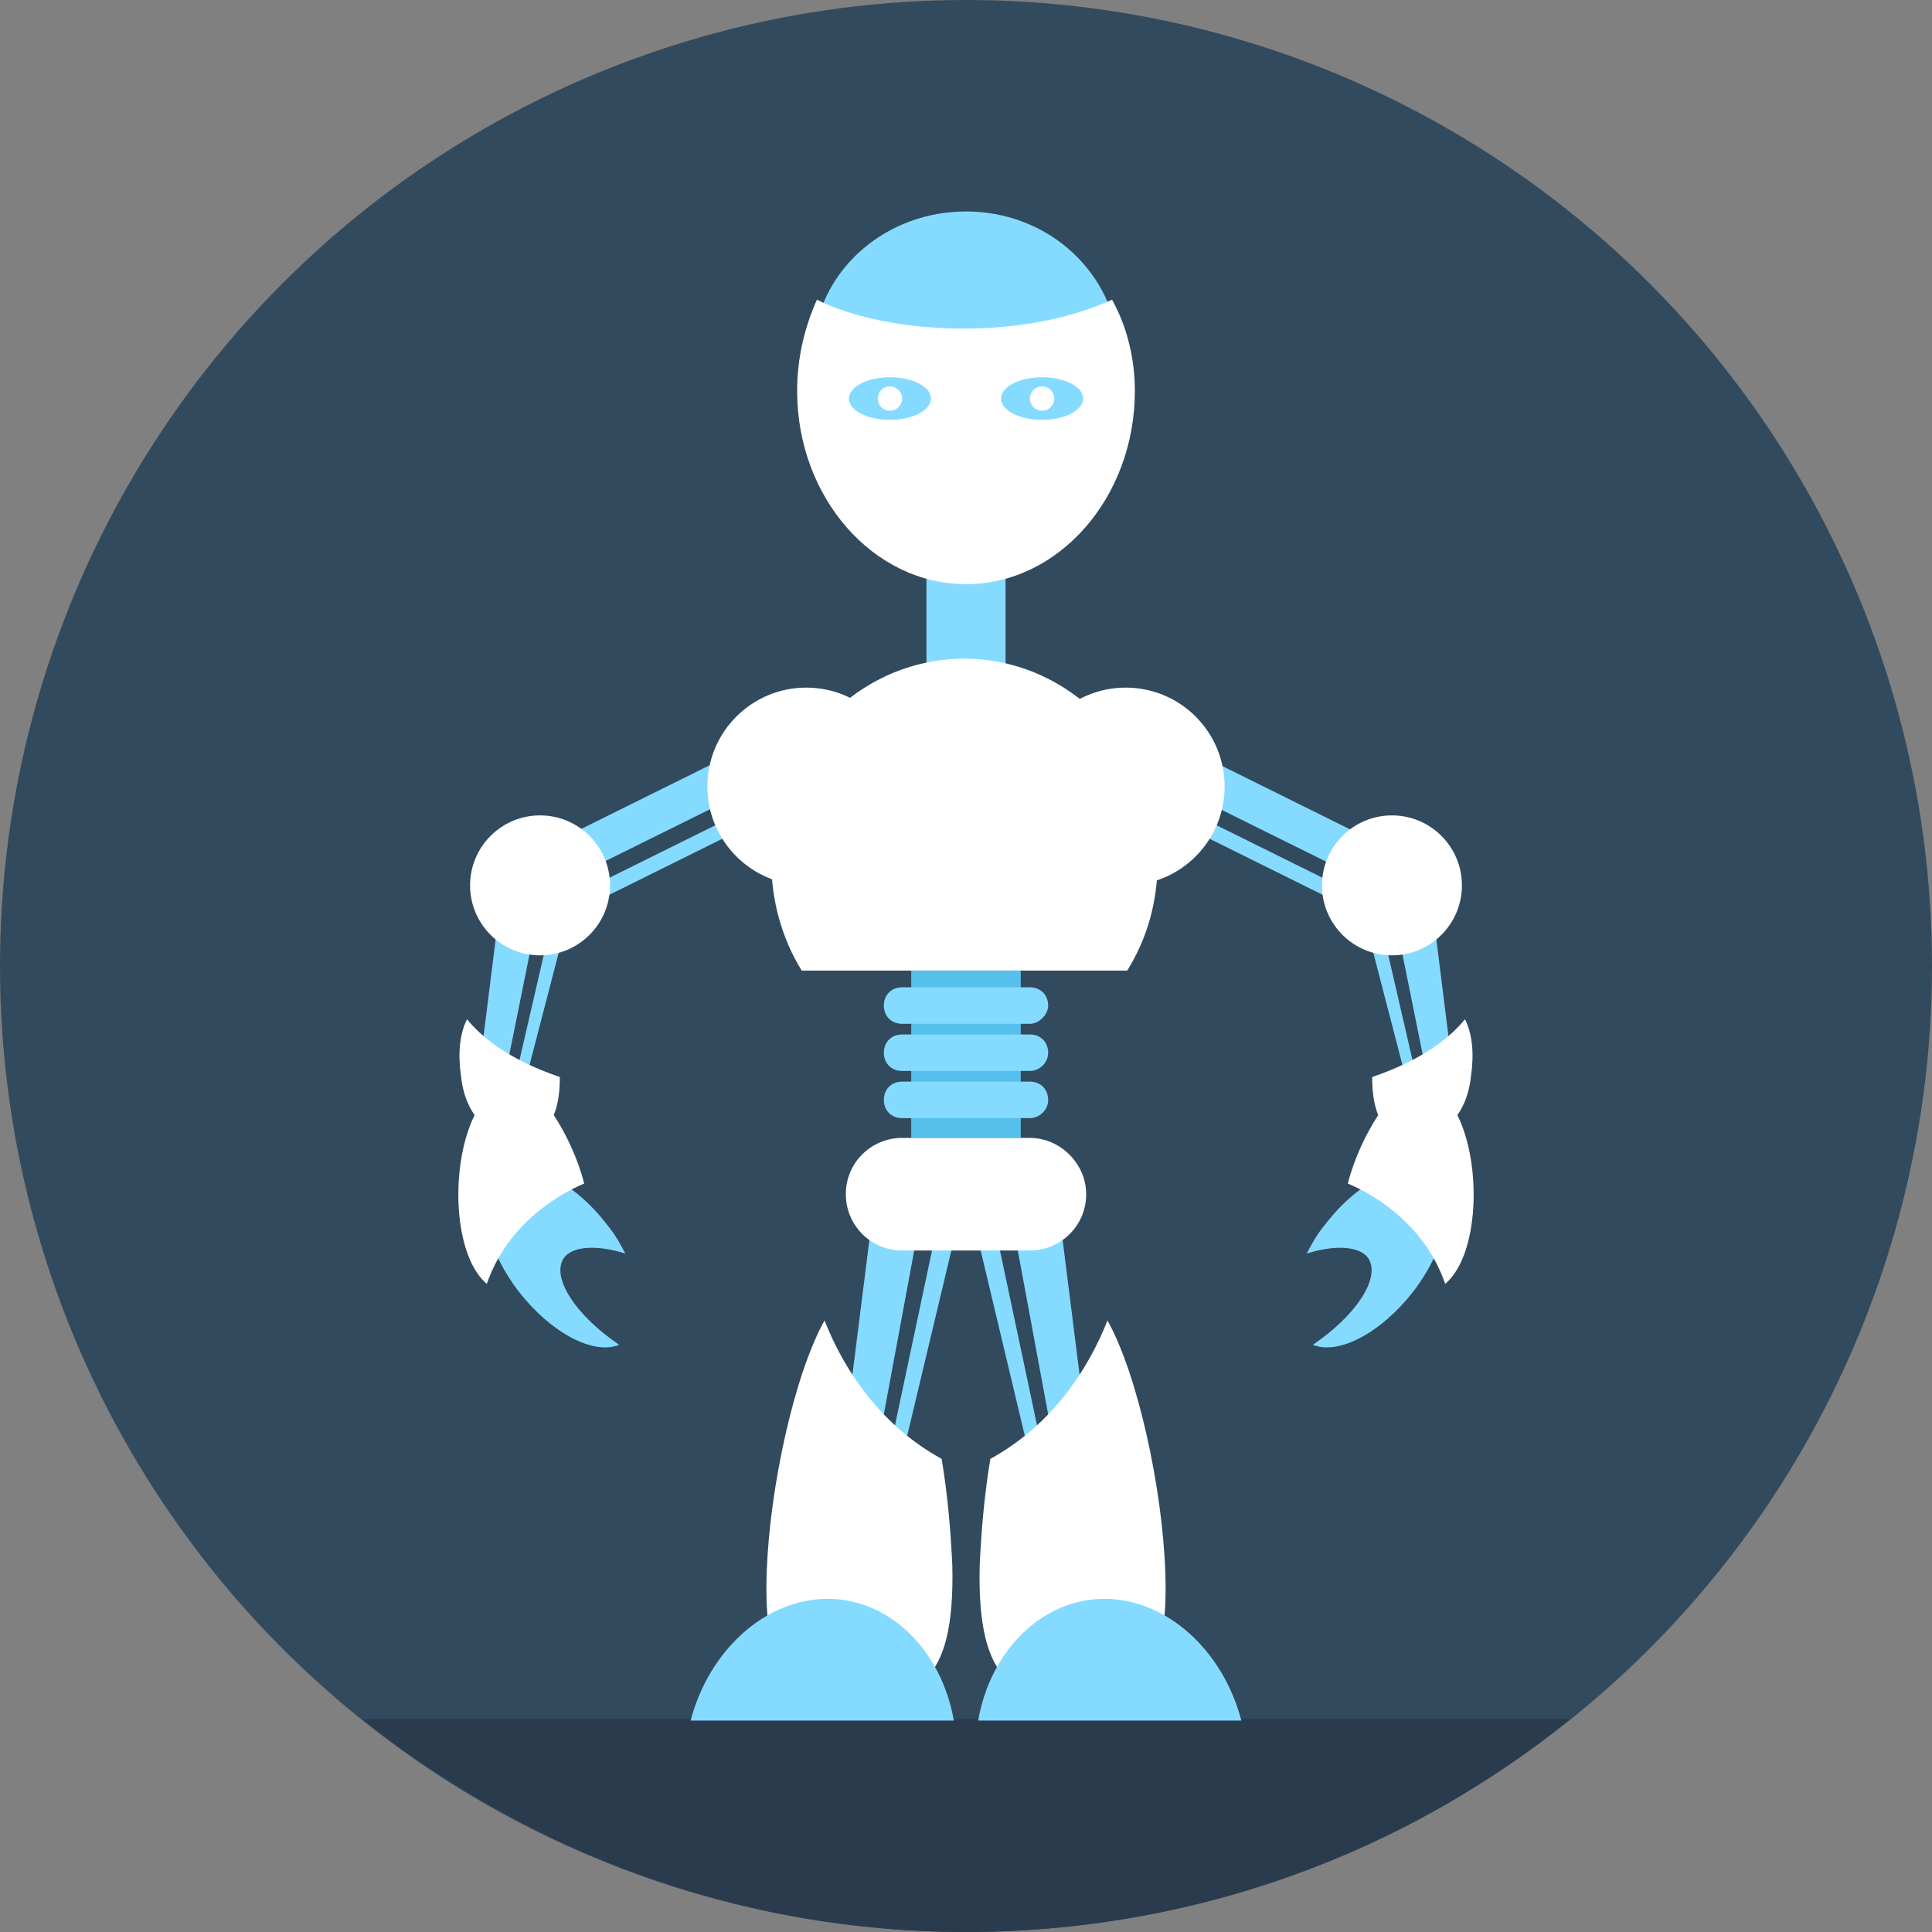 <?xml version="1.0" encoding="iso-8859-1"?>
<!-- Generator: Adobe Illustrator 19.0.0, SVG Export Plug-In . SVG Version: 6.00 Build 0)  -->
<svg xmlns="http://www.w3.org/2000/svg" xmlns:xlink="http://www.w3.org/1999/xlink" version="1.1" id="Layer_1" x="0px" y="0px" viewBox="0 0 508 508" style="enable-background:new 0 0 508 508;" xml:space="preserve">
<rect x="0" y="0" width="508" height="508" fill="#808080" stroke="none"/>
<circle style="fill:#324A5E;" cx="254" cy="254" r="254"/>
<g>
	<polygon style="fill:#84DBFF;" points="286.8,384.8 279.2,324.4 266.8,324.4 278,384.8  "/>
	<polygon style="fill:#84DBFF;" points="274.8,384.8 262,324.4 256.8,324.4 271.2,384.8  "/>
	<polygon style="fill:#84DBFF;" points="230,384.8 241.2,324.4 228.8,324.4 221.2,384.8  "/>
	<polygon style="fill:#84DBFF;" points="236.8,384.8 251.2,324.4 246,324.4 233.2,384.8  "/>
</g>
<path style="fill:#2B3B4E;" d="M95.2,452c43.6,34.8,98.8,56,158.8,56s115.6-20.8,158.8-56H95.2z"/>
<g>
	<rect x="243.6" y="148" style="fill:#84DBFF;" width="20.8" height="30.4"/>
	<path style="fill:#84DBFF;" d="M294,89.6c-2.4-19.2-19.2-34-40-34s-38,14.8-40,34H294z"/>
</g>
<path style="fill:#FFFFFF;" d="M298.4,102.8c0,28-20,50.8-44.4,50.8s-44.4-22.8-44.4-50.8c0-8.8,2-16.8,5.2-24  c9.6,4.8,23.6,7.6,38.8,7.6c15.6,0,29.2-3.2,38.8-7.6C296.4,86,298.4,94.4,298.4,102.8z"/>
<g>
	<ellipse style="fill:#84DBFF;" cx="274" cy="104.8" rx="10.8" ry="5.6"/>
	<ellipse style="fill:#84DBFF;" cx="234" cy="104.8" rx="10.8" ry="5.6"/>
</g>
<path style="fill:#FFFFFF;" d="M306.4,413.2c1.2,32.4-10.4,33.6-24.4,33.2s-25.2-2.4-24.4-34.8c0.4-8.8,1.2-18.4,2.8-28  c16-8.8,25.6-23.2,30.8-36.4C299.2,361.6,305.6,391.2,306.4,413.2z"/>
<path style="fill:#84DBFF;" d="M326.4,452.4c-4.8-18.4-19.6-32-36-32s-30,13.6-33.2,32H326.4z"/>
<path style="fill:#FFFFFF;" d="M201.6,413.2c-1.2,32.4,10.4,33.6,24.4,33.2s25.2-2.4,24.4-34.8c-0.4-8.8-1.2-18.4-2.8-28  c-16-8.8-25.6-23.2-30.8-36.4C208.8,361.6,202.4,391.2,201.6,413.2z"/>
<path style="fill:#84DBFF;" d="M181.6,452.4c4.8-18.4,19.6-32,36-32s30,13.6,33.2,32H181.6z"/>
<g>
	<circle style="fill:#FFFFFF;" cx="274" cy="104.8" r="3.2"/>
	<circle style="fill:#FFFFFF;" cx="234" cy="104.8" r="3.2"/>
	<path style="fill:#FFFFFF;" d="M296.4,255.2c5.2-8.4,8-18,8-28.8c0-29.2-22.8-53.2-50.8-53.2s-50.8,23.6-50.8,53.2   c0,10.4,2.8,20.4,8,28.8H296.4z"/>
</g>
<rect x="239.6" y="255.2" style="fill:#54C0EB;" width="28.8" height="44"/>
<g>
	<path style="fill:#84DBFF;" d="M270.8,269.2h-33.6c-2.8,0-4.8-2-4.8-4.8l0,0c0-2.8,2-4.8,4.8-4.8h33.6c2.8,0,4.8,2,4.8,4.8l0,0   C275.6,266.8,273.2,269.2,270.8,269.2z"/>
	<path style="fill:#84DBFF;" d="M270.8,281.6h-33.6c-2.8,0-4.8-2-4.8-4.8l0,0c0-2.8,2-4.8,4.8-4.8h33.6c2.8,0,4.8,2,4.8,4.8l0,0   C275.6,279.6,273.2,281.6,270.8,281.6z"/>
	<path style="fill:#84DBFF;" d="M270.8,294h-33.6c-2.8,0-4.8-2-4.8-4.8l0,0c0-2.8,2-4.8,4.8-4.8h33.6c2.8,0,4.8,2,4.8,4.8l0,0   C275.6,292,273.2,294,270.8,294z"/>
</g>
<path style="fill:#FFFFFF;" d="M270.8,299.2h-33.6c-8,0-14.8,6.4-14.8,14.8l0,0c0,8,6.4,14.8,14.8,14.8h33.6c8,0,14.8-6.4,14.8-14.8  l0,0C285.6,306,278.8,299.2,270.8,299.2z"/>
<g>
	
		<rect x="327.645" y="171.691" transform="matrix(-0.444 0.896 -0.896 -0.444 671.406 9.212)" style="fill:#84DBFF;" width="10.4" height="82.402"/>
	
		<rect x="286.412" y="221.059" transform="matrix(0.896 0.444 -0.444 0.896 133.105 -122.269)" style="fill:#84DBFF;" width="82.398" height="4"/>
	<polygon style="fill:#84DBFF;" points="382.4,284.8 377.2,243.2 367.2,243.2 375.6,284.8  "/>
	<polygon style="fill:#84DBFF;" points="372.8,284.8 363.2,243.2 359.2,243.2 370,284.8  "/>
</g>
<circle style="fill:#FFFFFF;" cx="366" cy="232.8" r="18.4"/>
<path style="fill:#84DBFF;" d="M371.6,339.6c-8.4,10.8-19.6,16.8-26.4,14c11.2-7.6,17.6-17.2,14.8-22.4c-2-3.6-8.8-4-16.4-1.6  c1.2-2.4,2.8-5.2,4.8-7.6c9.2-12,21.6-17.6,28.4-12.8C383.2,314,380.8,327.6,371.6,339.6z"/>
<g>
	<path style="fill:#FFFFFF;" d="M386.8,322.8c-1.2,7.2-3.6,12-6.8,14.8c-5.2-15.2-18-23.2-25.6-26.4c1.6-6.4,4.8-13.2,8-18   c-1.2-2.8-1.6-6.4-1.6-10c14-4.8,20.8-10.8,24.4-15.2c2,4,2.4,9.2,1.6,14.8c-0.4,4-1.6,7.6-3.6,10.4   C387.2,301.2,388.4,313.2,386.8,322.8z"/>
	<circle style="fill:#FFFFFF;" cx="296" cy="206.8" r="26"/>
</g>
<g>
	
		<rect x="169.878" y="171.555" transform="matrix(0.444 0.896 -0.896 0.444 287.953 -38.594)" style="fill:#84DBFF;" width="10.4" height="82.402"/>
	
		<rect x="178.085" y="181.998" transform="matrix(0.444 0.896 -0.896 0.444 300.114 -37.265)" style="fill:#84DBFF;" width="4" height="82.398"/>
	<polygon style="fill:#84DBFF;" points="132.4,284.8 140.8,243.2 130.8,243.2 125.6,284.8  "/>
	<polygon style="fill:#84DBFF;" points="138,284.8 148.8,243.2 144.8,243.2 135.2,284.8  "/>
</g>
<circle style="fill:#FFFFFF;" cx="142" cy="232.8" r="18.4"/>
<path style="fill:#84DBFF;" d="M136.4,339.6c8.4,10.8,19.6,16.8,26.4,14c-11.2-7.6-17.6-17.2-14.8-22.4c2-3.6,8.8-4,16.4-1.6  c-1.2-2.4-2.8-5.2-4.8-7.6c-9.2-12-21.6-17.6-28.4-12.8C124.8,314,127.2,327.6,136.4,339.6z"/>
<g>
	<path style="fill:#FFFFFF;" d="M121.2,322.8c1.2,7.2,3.6,12,6.8,14.8c5.2-15.2,18-23.2,25.6-26.4c-1.6-6.4-4.8-13.2-8-18   c1.2-2.8,1.6-6.4,1.6-10c-14-4.8-20.8-10.8-24.4-15.2c-2,4-2.4,9.2-1.6,14.8c0.4,4,1.6,7.6,3.6,10.4   C120.8,301.2,119.6,313.2,121.2,322.8z"/>
	<circle style="fill:#FFFFFF;" cx="212" cy="206.8" r="26"/>
</g>
<g>
</g>
<g>
</g>
<g>
</g>
<g>
</g>
<g>
</g>
<g>
</g>
<g>
</g>
<g>
</g>
<g>
</g>
<g>
</g>
<g>
</g>
<g>
</g>
<g>
</g>
<g>
</g>
<g>
</g>
</svg>
